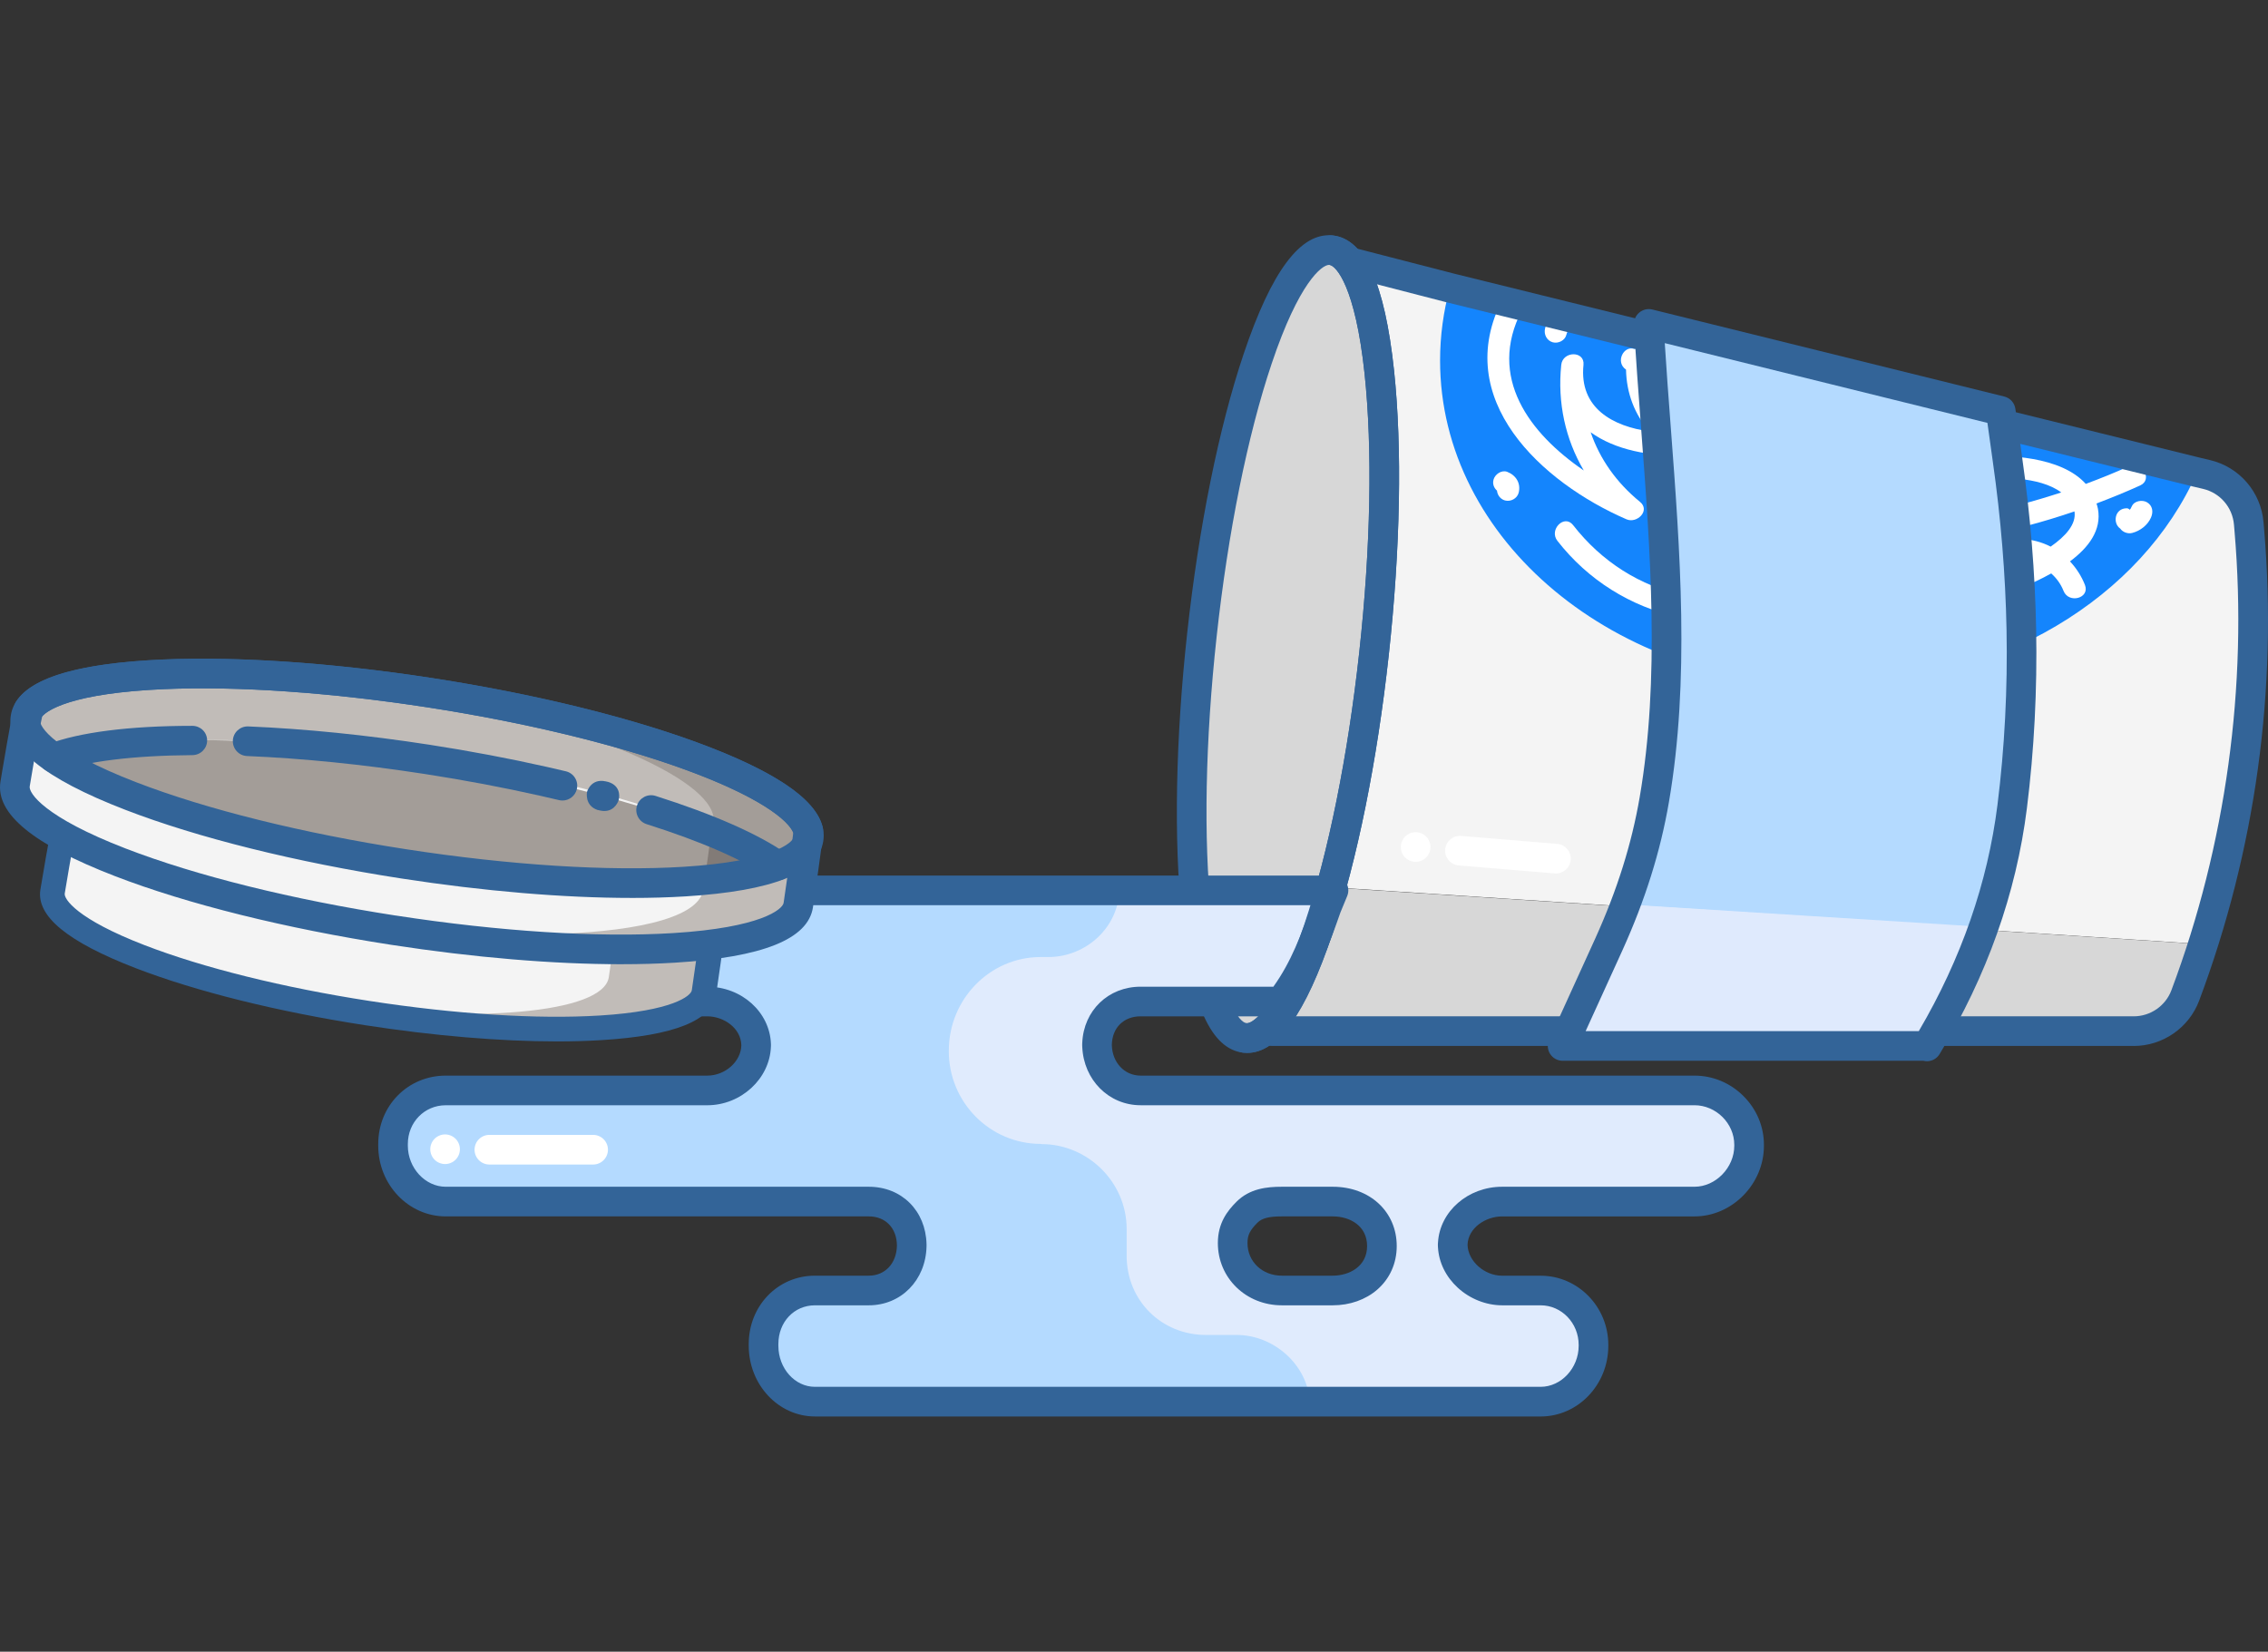<svg width="184" height="134" viewBox="0 0 184 134" fill="none" xmlns="http://www.w3.org/2000/svg" class="jss225"><rect x="0" y="0" width="184" height="134" fill="#333333" stroke="none"/><g clip-path="url(#clip0_331_1667)"><path d="M31.794 92.896C31.794 94.106 32.281 95.281 33.073 96.075C33.859 96.867 34.958 97.484 36.162 97.484H70.486C72.552 97.484 74.231 99.016 74.231 101.081C74.231 102.118 73.812 102.934 73.132 103.607C72.451 104.288 71.516 104.698 70.485 104.698H66.117C63.702 104.698 61.749 106.712 61.749 109.126C61.749 110.337 62.236 111.51 63.028 112.303C63.815 113.095 64.913 113.714 66.117 113.714H124.986C127.402 113.714 129.355 111.611 129.355 109.196C129.355 107.985 128.868 106.777 128.075 105.984C127.283 105.192 126.197 104.697 124.986 104.697H121.866C119.801 104.697 118.122 103.077 118.122 101.011C118.122 99.975 118.541 99.126 119.221 98.452C119.896 97.771 120.831 97.483 121.868 97.483H137.469C139.885 97.483 141.837 95.381 141.837 92.965C141.837 91.755 141.35 90.547 140.558 89.755C139.766 88.963 138.68 88.465 137.469 88.465H92.536C90.471 88.465 88.792 86.847 88.792 84.781C88.792 83.745 89.211 82.897 89.891 82.222C90.566 81.542 91.501 81.251 92.537 81.251H104.395L108.346 72.233H55.509C53.093 72.233 51.141 74.25 51.141 76.665C51.141 77.876 51.628 79.053 52.42 79.845C53.206 80.638 54.305 81.251 55.509 81.251H57.381C59.447 81.251 61.125 82.784 61.125 84.85C61.125 85.886 60.706 86.704 60.026 87.377C59.346 88.057 58.41 88.465 57.38 88.465H36.161C33.745 88.465 31.793 90.48 31.793 92.896H31.794ZM103.993 104.697C101.791 104.697 100.005 103.158 100.005 100.961C100.005 99.856 100.448 99.138 101.173 98.414C101.897 97.697 102.896 97.483 103.993 97.483H108.125C110.327 97.483 112.113 98.893 112.113 101.096C112.113 103.298 110.327 104.697 108.125 104.697H103.993Z" fill="#B4DAFF"></path><path d="M110.622 53.825C111.642 42.709 111.624 31.117 109.221 21.184L117.62 23.351L178.23 38.307L179.008 38.489C180.89 38.932 182.272 40.533 182.437 42.458L182.484 43.008C183.316 52.734 181.571 67.228 179.155 76.626L106.717 71.897C108.484 65.909 110.071 59.819 110.621 53.827L110.622 53.825Z" fill="#F4F4F4"></path><path d="M106.718 71.915L179.156 76.635C178.386 79.626 178.377 77.865 177.287 80.769C176.636 82.504 174.963 83.657 173.11 83.657H103.209C104.294 79.809 105.546 75.886 106.718 71.916V71.915Z" fill="#D7D7D7"></path><path d="M127.419 25.268C127.764 24.923 128.348 24.923 128.694 25.268L128.995 25.569C129.339 25.913 129.339 26.5 128.995 26.845C128.65 27.19 128.066 27.19 127.719 26.845C127.62 26.745 127.519 26.644 127.419 26.544C127.075 26.2 127.075 25.613 127.419 25.268Z" fill="white"></path><path d="M116.832 29.254C116.832 43.833 131.008 55.646 148.496 55.646C162.149 55.646 173.781 48.45 178.23 38.356L117.62 23.375C117.103 25.268 116.832 27.234 116.832 29.254Z" fill="#1485FD"></path><path d="M121.91 24.262C122.445 23.232 124.002 24.143 123.467 25.172C120.634 30.625 124.109 35.177 128.49 38.17C127 35.635 126.344 32.675 126.662 29.603C126.781 28.461 128.585 28.448 128.466 29.603C128.103 33.132 130.887 34.597 133.818 34.998C132.618 33.625 131.954 31.905 131.917 29.984C131.913 29.982 131.909 29.979 131.906 29.977C131.033 29.377 131.722 28.014 132.584 28.306C132.935 28.202 133.349 28.312 133.616 28.69C133.654 28.744 133.693 28.799 133.731 28.854C133.92 29.122 133.877 29.461 133.731 29.735C133.736 32.073 134.818 34.008 136.908 35.221C137.713 35.689 137.319 36.851 136.452 36.902C133.929 37.05 131.039 36.514 129.049 35.069C129.787 37.229 131.138 39.153 133.049 40.715C133.911 41.418 132.81 42.501 131.956 42.131C125.083 39.153 117.686 32.391 121.908 24.263L121.91 24.262Z" fill="white"></path><path d="M160.225 37.028C162.842 36.862 167.213 37.024 169.217 39.258C170.399 38.82 171.57 38.35 172.723 37.825C173.772 37.346 174.689 38.901 173.633 39.382C172.466 39.914 171.282 40.395 170.086 40.846C170.129 40.99 170.177 41.129 170.204 41.283C170.513 43.009 169.447 44.418 167.935 45.545C168.443 46.088 168.862 46.727 169.149 47.455C169.573 48.536 167.83 49.004 167.41 47.935C167.192 47.382 166.844 46.905 166.412 46.522C164.878 47.38 163.217 48.014 162.108 48.45C161.027 48.873 160.558 47.13 161.628 46.711C162.218 46.48 163.219 46.079 164.267 45.56C164.154 45.546 164.041 45.528 163.927 45.525C162.769 45.486 162.764 43.682 163.927 43.721C164.807 43.751 165.633 43.971 166.369 44.347C167.576 43.506 168.467 42.522 168.299 41.491C167.002 41.931 165.693 42.335 164.361 42.677C163.237 42.967 162.757 41.227 163.881 40.939C165.011 40.648 166.125 40.311 167.228 39.952C165.437 38.615 162.141 38.712 160.226 38.833C159.067 38.907 159.072 37.103 160.226 37.03L160.225 37.028Z" fill="white"></path><path d="M121.169 38.91C121.288 38.476 121.822 38.104 122.279 38.28C122.987 38.554 123.402 39.205 123.209 39.971C123.09 40.443 122.562 40.727 122.1 40.601C121.726 40.499 121.483 40.169 121.449 39.805C121.204 39.586 121.072 39.267 121.169 38.91Z" fill="white"></path><path d="M172.543 41.236C172.637 41.236 172.714 41.283 172.777 41.356C172.806 41.323 172.839 41.287 172.854 41.27C172.872 41.228 172.941 41.1 172.952 41.075C173.146 40.629 173.8 40.526 174.185 40.751C174.646 41.02 174.705 41.538 174.509 41.985C174.237 42.606 173.638 43.068 172.989 43.236C172.631 43.33 172.219 43.181 172.007 42.88C171.38 42.442 171.558 41.236 172.542 41.236H172.543Z" fill="white"></path><path d="M127.624 42.603C129.935 45.567 133.026 47.536 136.7 48.345C137.832 48.595 137.354 50.334 136.22 50.084C132.282 49.217 128.829 47.059 126.349 43.877C125.643 42.972 126.911 41.688 127.624 42.602V42.603Z" fill="white"></path><path d="M125.345 26.661C125.515 25.891 126.099 25.328 126.826 25.074C127.272 24.919 127.832 25.251 127.936 25.704C128.05 26.206 127.783 26.646 127.306 26.814C127.425 26.773 127.325 26.816 127.26 26.845C127.253 26.855 127.212 26.888 127.179 26.916C127.173 26.928 127.148 26.964 127.125 26.999C127.125 27.014 127.09 27.109 127.084 27.141C126.979 27.617 126.428 27.895 125.976 27.771C125.487 27.636 125.24 27.138 125.346 26.661H125.345Z" fill="white"></path><path d="M173.11 84.858H103.209C102.833 84.858 102.477 84.681 102.25 84.381C102.023 84.08 101.949 83.691 102.052 83.329C102.704 81.021 103.431 78.635 104.134 76.327C106.398 68.891 108.739 61.202 109.424 53.735C110.598 40.939 110.136 30.083 108.053 21.468C107.953 21.058 108.077 20.625 108.377 20.328C108.678 20.032 109.113 19.914 109.522 20.02L117.914 22.186L178.519 37.142L179.286 37.323C181.677 37.886 183.426 39.911 183.636 42.362L183.683 42.916C184.236 49.383 184.066 55.922 183.18 62.355C182.295 68.781 180.691 75.118 178.413 81.187C177.588 83.384 175.457 84.859 173.11 84.859V84.858ZM104.806 82.453H173.11C174.462 82.453 175.688 81.605 176.162 80.341C180.588 68.546 182.36 55.675 181.286 43.12L181.239 42.565C181.119 41.154 180.112 39.988 178.733 39.663L177.952 39.479L117.332 24.518L117.32 24.515L110.825 22.838C112.596 31.373 112.932 41.827 111.819 53.953C111.113 61.665 108.734 69.474 106.435 77.026C105.891 78.814 105.332 80.65 104.806 82.452V82.453Z" fill="#336498"></path><path d="M134.394 63.681C135.553 55.992 135.483 47.857 135.069 40.354L133.772 26.281L162.33 33.342L162.889 37.266C163.542 41.844 163.958 46.455 164.046 51.079C164.137 55.86 163.956 60.717 163.36 65.464C163.076 67.743 162.121 73.098 161.52 75.303L131.861 73.4C132.811 70.631 133.955 66.581 134.391 63.681H134.394Z" fill="#B4DAFF"></path><path d="M126.773 84.858L130.493 76.69C131.166 75.203 131.335 74.915 131.864 73.372L161.522 75.236C159.561 79.645 158.96 81.251 156.56 84.858H126.774H126.773Z" fill="#DFEAFD"></path><path d="M156.33 86.095C156.235 86.095 156.138 86.084 156.043 86.06H126.773C126.364 86.06 125.983 85.852 125.762 85.508C125.541 85.165 125.509 84.732 125.679 84.36L129.434 76.11C131.199 72.207 132.375 68.466 133.026 64.675C134.677 55.076 133.897 44.751 133.143 34.767C132.923 31.853 132.715 29.099 132.564 26.345C132.543 25.963 132.703 25.596 132.998 25.353C133.291 25.11 133.683 25.02 134.053 25.111L162.604 32.17C163.082 32.288 163.439 32.685 163.506 33.172L164.051 37.09C164.719 41.782 165.104 46.475 165.19 51.037C165.284 55.954 165.032 60.846 164.439 65.577C163.577 72.463 161.195 79.171 157.357 85.516C157.136 85.882 156.742 86.097 156.328 86.097L156.33 86.095ZM128.642 83.656H155.668C159.115 77.785 161.262 71.606 162.055 65.278C162.633 60.661 162.88 55.885 162.788 51.083C162.703 46.62 162.328 42.024 161.671 37.425L161.237 34.309L135.061 27.838C135.198 30.035 135.366 32.259 135.542 34.586C136.307 44.715 137.098 55.19 135.396 65.082C134.71 69.077 133.475 73.009 131.623 77.103L128.64 83.656H128.642Z" fill="#336498"></path><path d="M111.476 53.018C113.409 35.37 111.85 20.72 107.995 20.298C104.139 19.875 99.447 33.84 97.514 51.489C95.581 69.138 97.14 83.788 100.995 84.21C104.851 84.632 109.543 70.667 111.476 53.018Z" fill="#D7D7D7"></path><path d="M101.182 85.421C101.077 85.421 100.97 85.415 100.863 85.403C98.269 85.119 96.641 81.531 95.886 74.435C95.22 68.172 95.371 59.975 96.315 51.357C97.259 42.739 98.883 34.703 100.889 28.733C103.163 21.968 105.526 18.817 108.121 19.102C110.715 19.385 112.343 22.973 113.098 30.07C113.764 36.333 113.612 44.529 112.668 53.147C111.725 61.766 110.1 69.801 108.093 75.772C105.915 82.257 103.65 85.421 101.181 85.421H101.182ZM107.825 21.49C107.246 21.49 105.388 22.895 103.17 29.498C101.217 35.31 99.632 43.167 98.707 51.619C97.781 60.072 97.629 68.084 98.278 74.181C99.03 81.253 100.588 82.955 101.125 83.014C101.658 83.07 103.55 81.749 105.815 75.007C107.768 69.195 109.352 61.339 110.278 52.886C111.204 44.434 111.355 36.422 110.707 30.324C109.955 23.252 108.396 21.551 107.86 21.492C107.849 21.492 107.837 21.49 107.825 21.49Z" fill="#336498"></path><path d="M76.975 85.221V85.284C76.975 89.42 80.307 92.804 84.443 92.804L84.491 92.82C88.267 92.82 91.404 95.924 91.404 99.701V101.886C91.404 105.505 94.221 108.304 97.84 108.304H100.336C103.325 108.304 106.071 110.708 106.259 113.714H124.807C127.288 113.714 129.433 111.542 129.355 109.062C129.318 107.909 128.839 106.807 128.078 106.046C127.317 105.285 126.2 104.697 124.989 104.697H122.026C119.914 104.697 118.072 102.967 118.126 100.854C118.151 99.856 118.563 99.096 119.222 98.443C119.897 97.763 120.832 97.483 121.869 97.483H137.29C139.77 97.483 141.915 95.312 141.837 92.833C141.801 91.68 141.321 90.576 140.56 89.815C139.799 89.054 138.682 88.465 137.472 88.465H92.695C90.582 88.465 88.74 86.737 88.794 84.625C88.82 83.627 89.232 82.866 89.891 82.213C90.566 81.532 91.501 81.251 92.537 81.251H104.395L108.346 72.233H90.805V72.094C90.805 75.183 88.138 77.644 85.049 77.644H84.425C80.289 77.644 76.978 81.086 76.978 85.222L76.975 85.221ZM100.005 100.961C100.005 99.856 100.448 99.138 101.173 98.415C101.897 97.697 102.896 97.483 103.993 97.483H108.125C110.327 97.483 112.113 98.889 112.113 101.093C112.113 103.297 110.327 104.697 108.125 104.697H103.993C101.791 104.697 100.005 103.158 100.005 100.961Z" fill="#E0EBFD"></path><path d="M124.988 114.917H66.116C63.153 114.917 60.744 112.342 60.744 109.177V109.046C60.744 105.933 63.104 103.494 66.116 103.494H70.484C71.816 103.494 72.75 102.483 72.766 101.032C72.749 99.626 71.837 98.685 70.484 98.685H36.161C33.142 98.685 30.685 96.111 30.685 92.947V92.818C30.685 89.704 33.09 87.264 36.161 87.264H57.38C58.837 87.264 60.119 86.118 60.143 84.803C60.116 83.396 58.702 82.454 57.38 82.454H55.508C52.481 82.454 49.924 79.827 49.924 76.718V76.59C49.924 73.526 52.428 71.032 55.508 71.032H108.185C108.586 71.032 108.962 71.233 109.185 71.567C109.409 71.901 109.45 72.325 109.296 72.696L108.75 74.019C107.867 76.529 106.955 79.122 105.196 81.543C105.066 82.066 104.592 82.454 104.028 82.454H92.535C91.16 82.454 90.229 83.382 90.201 84.769C90.23 86.196 91.223 87.264 92.535 87.264H137.468C138.955 87.264 140.366 87.851 141.437 88.915C142.512 89.982 143.105 91.39 143.105 92.879V92.959C143.105 96.064 140.523 98.687 137.469 98.687H121.868C120.532 98.687 119.102 99.613 119.06 100.998C119.102 102.314 120.421 103.497 121.868 103.497H124.988C128.016 103.497 130.48 106.015 130.48 109.109V109.189C130.48 112.348 128.016 114.919 124.988 114.919V114.917ZM66.116 105.899C64.424 105.899 63.148 107.252 63.148 109.046V109.177C63.148 111.015 64.48 112.512 66.116 112.512H124.988C126.661 112.512 128.075 110.989 128.075 109.186V109.107C128.075 107.338 126.69 105.899 124.988 105.899H121.868C120.57 105.899 119.26 105.381 118.274 104.477C117.299 103.583 116.733 102.428 116.661 101.199C116.657 101.155 116.654 101.109 116.654 101.062V100.933C116.654 100.885 116.657 100.838 116.663 100.792C116.816 98.281 119.092 96.28 121.868 96.28H137.469C139.191 96.28 140.7 94.727 140.7 92.957V92.876C140.7 91.137 139.22 89.667 137.469 89.667H92.536C89.956 89.667 87.918 87.611 87.803 84.943C87.799 84.906 87.798 84.869 87.798 84.832V84.704C87.798 84.666 87.8 84.627 87.803 84.59C87.919 81.984 89.915 80.05 92.536 80.05H103.308C104.777 78 105.581 75.779 106.405 73.437H55.506C53.753 73.437 52.327 74.851 52.327 76.59V76.718C52.327 78.493 53.813 80.05 55.506 80.05H57.378C60.169 80.05 62.45 82.111 62.544 84.678C62.546 84.707 62.546 84.734 62.546 84.763V84.842C62.546 84.871 62.546 84.9 62.542 84.929C62.447 87.515 60.121 89.669 57.377 89.669H36.158C34.436 89.669 33.087 91.051 33.087 92.818V92.947C33.087 94.754 34.494 96.28 36.158 96.28H70.483C73.152 96.28 75.102 98.226 75.168 100.927C75.168 100.949 75.169 100.971 75.169 100.992V101.069C75.169 101.091 75.169 101.114 75.168 101.135C75.101 103.861 73.11 105.899 70.483 105.899H66.115H66.116Z" fill="#336498"></path><path d="M108.125 105.899H103.993C101.083 105.899 98.803 103.681 98.803 100.848C98.803 99.226 99.571 98.239 100.323 97.489C101.396 96.423 102.78 96.28 103.993 96.28H108.125C111.132 96.28 113.315 98.304 113.315 101.093C113.315 102.487 112.754 103.741 111.733 104.627C110.788 105.448 109.506 105.899 108.125 105.899ZM103.993 98.685C102.955 98.685 102.382 98.832 102.019 99.192C101.399 99.813 101.208 100.201 101.208 100.848C101.208 102.357 102.405 103.494 103.993 103.494H108.125C109.467 103.494 110.911 102.743 110.911 101.093C110.911 99.444 109.511 98.685 108.125 98.685H103.993Z" fill="#336498"></path><path d="M101.182 85.421C101.077 85.421 100.97 85.415 100.863 85.403C100.202 85.331 99.726 84.737 99.798 84.076C99.871 83.416 100.467 82.938 101.125 83.012C101.658 83.07 103.55 81.748 105.815 75.006C107.768 69.194 109.352 61.338 110.278 52.885C111.204 44.433 111.355 36.42 110.707 30.323C109.955 23.251 108.396 21.55 107.86 21.491C107.2 21.419 106.724 20.825 106.796 20.165C106.868 19.504 107.462 19.027 108.122 19.101C110.716 19.384 112.344 22.972 113.099 30.068C113.765 36.331 113.613 44.528 112.67 53.146C111.726 61.764 110.101 69.8 108.095 75.771C105.916 82.256 103.651 85.419 101.182 85.419V85.421Z" fill="#336498"></path><path d="M29.797 82.19C44.391 84.444 56.62 83.686 57.113 80.498C57.14 80.317 57.828 75.657 57.781 75.469C56.991 72.341 46.041 68.297 32.278 66.171C18.597 64.058 6.993 64.592 5.189 67.294C5.069 67.474 4.295 72.137 4.264 72.337C3.771 75.525 15.203 79.937 29.797 82.191V82.19Z" fill="#F4F4F4"></path><path d="M49.392 79.281C49.406 79.197 49.562 78.142 49.719 77.02C52.737 77.045 55.422 76.912 57.66 76.626C57.472 78.073 57.132 80.372 57.113 80.498C56.62 83.687 44.391 84.444 29.797 82.19C28.349 81.966 26.933 81.721 25.556 81.458C38.565 83.087 48.94 82.212 49.392 79.28V79.281Z" fill="#C1BCB8"></path><path d="M45.175 84.489C40.595 84.489 35.218 84.039 29.644 83.178C22.516 82.078 15.9 80.433 11.012 78.547C5.474 76.41 2.943 74.329 3.275 72.184C3.292 72.076 3.493 70.863 3.708 69.635C4.165 67.027 4.218 66.949 4.357 66.739C6.805 63.069 20.626 63.359 32.431 65.183C39.122 66.216 45.446 67.751 50.239 69.505C55.407 71.397 58.271 73.322 58.752 75.225C58.809 75.456 58.83 75.534 58.467 78.126C58.296 79.345 58.117 80.56 58.102 80.652C57.772 82.797 54.73 84.018 48.806 84.384C47.666 84.455 46.452 84.49 45.176 84.49L45.175 84.489ZM29.949 81.202C36.938 82.281 43.591 82.702 48.681 82.387C54.584 82.022 56.056 80.789 56.124 80.346C56.201 79.845 56.705 76.382 56.775 75.605C56.424 74.728 54.359 73.144 49.55 71.383C44.879 69.674 38.69 68.173 32.124 67.159C25.6 66.152 19.277 65.714 14.321 65.926C8.041 66.195 6.459 67.352 6.095 67.756C5.911 68.548 5.314 72.079 5.252 72.49C5.183 72.933 6.214 74.552 11.732 76.681C16.49 78.517 22.96 80.122 29.949 81.202Z" fill="#336498"></path><path d="M31.921 75.464C49.467 78.174 64.172 77.263 64.763 73.43C64.797 73.211 65.624 67.609 65.566 67.383C64.617 63.622 51.452 58.76 34.904 56.204C18.455 53.663 4.503 54.305 2.335 57.554C2.191 57.77 1.259 63.377 1.222 63.617C0.63 67.45 14.374 72.755 31.92 75.464H31.921Z" fill="#F4F4F4"></path><path d="M2.084 58.028C1.925 59.026 2.734 60.176 4.38 61.044H4.386C9.307 59.996 21.187 59.31 34.683 61.394C47.647 63.4 58.522 66.916 63.092 70.116C64.591 69.557 65.473 68.885 65.609 68C66.199 64.163 52.462 58.781 34.915 56.069C17.373 53.362 2.675 54.191 2.085 58.028H2.084Z" fill="#C1BCB8"></path><path d="M4.346 61.47C8.917 64.668 19.803 68.08 32.76 70.085C46.263 72.168 58.083 72.113 63.084 70.222C58.513 67.023 47.627 63.611 34.664 61.606C21.169 59.523 9.347 59.579 4.346 61.47Z" fill="#A39D98"></path><path d="M63.092 70.116C61.786 69.202 59.965 68.262 57.728 67.34C57.733 67.301 57.739 67.258 57.744 67.221C57.811 67.08 57.865 66.936 57.888 66.783C58.402 63.451 48.107 58.956 33.898 56.053C34.233 56.103 34.568 56.151 34.904 56.204C51.451 58.759 64.617 63.622 65.566 67.383C65.581 67.442 65.537 67.856 65.464 68.439C65.142 69.112 64.333 69.654 63.093 70.117L63.092 70.116Z" fill="#A39D98"></path><path d="M49.94 75.407C52.87 75.034 55.033 74.4 56.165 73.522C56.668 73.132 56.968 72.696 57.043 72.212C57.05 72.163 57.097 71.847 57.163 71.393C59.622 71.161 61.084 70.711 61.084 70.711C61.084 70.711 62.285 70.489 63.081 70.222C64.321 69.759 65.141 69.111 65.463 68.437C65.25 70.13 64.787 73.266 64.762 73.428C64.519 75.005 61.887 76.084 57.659 76.624C55.421 76.91 52.737 77.044 49.718 77.019C44.563 76.975 38.438 76.469 31.92 75.463C30.462 75.238 29.032 74.993 27.631 74.734C36.586 75.903 44.558 76.094 49.938 75.407H49.94Z" fill="#C1BCB8"></path><path d="M63.082 70.223C61.638 70.769 59.622 71.161 57.164 71.394C57.312 70.383 57.559 68.662 57.713 67.466C59.951 68.377 61.775 69.309 63.082 70.223Z" fill="#827B77"></path><path d="M4.346 62.673C3.861 62.673 3.404 62.378 3.221 61.895C2.987 61.274 3.299 60.601 3.921 60.365C6.419 59.42 10.456 58.887 15.593 58.887H15.602C16.262 58.887 16.799 59.401 16.804 60.062C16.809 60.726 16.274 61.258 15.61 61.263C10.823 61.295 6.975 61.768 4.772 62.601C4.633 62.654 4.488 62.675 4.346 62.675V62.673Z" fill="#336498"></path><path d="M45.632 64.945C45.539 64.945 45.445 64.934 45.351 64.912C44.844 64.791 44.328 64.672 43.82 64.558C40.826 63.884 37.683 63.291 34.478 62.796C29.431 62.017 24.574 61.526 20.042 61.336C19.378 61.309 18.864 60.748 18.891 60.085C18.919 59.421 19.479 58.908 20.143 58.934C24.764 59.128 29.71 59.628 34.845 60.42C38.104 60.924 41.301 61.528 44.346 62.213C44.864 62.33 45.39 62.451 45.907 62.574C46.553 62.727 46.952 63.376 46.798 64.022C46.667 64.574 46.173 64.946 45.629 64.946L45.632 64.945Z" fill="#336498"></path><path d="M49.034 65.796C48.928 65.796 48.814 65.784 48.69 65.757C48.69 65.757 48.681 65.755 48.675 65.754C48.654 65.749 48.633 65.744 48.612 65.738L48.6 65.735C48.58 65.729 48.536 65.723 48.516 65.717C48.511 65.715 48.481 65.714 48.481 65.713C47.399 65.351 47.625 64.246 47.627 64.235C47.63 64.224 47.948 63.129 49.133 63.391H49.139L49.159 63.395C49.18 63.4 49.203 63.404 49.223 63.41C49.243 63.416 49.275 63.421 49.295 63.427L49.323 63.431C50.285 63.716 50.295 64.513 50.193 64.904C50.191 64.913 49.937 65.795 49.035 65.795L49.034 65.796Z" fill="#336498"></path><path d="M63.081 71.425C62.843 71.425 62.603 71.354 62.392 71.208C60.347 69.777 56.913 68.274 52.461 66.864C51.827 66.663 51.477 65.987 51.678 65.355C51.879 64.722 52.555 64.371 53.187 64.572C57.869 66.056 61.529 67.669 63.771 69.238C64.315 69.619 64.448 70.368 64.067 70.913C63.833 71.247 63.46 71.427 63.081 71.427V71.425Z" fill="#336498"></path><path d="M51.249 72.848C45.742 72.848 39.278 72.308 32.576 71.273C24.007 69.949 16.052 67.971 10.175 65.703C3.519 63.135 0.476 60.632 0.874 58.054C1.272 55.476 4.928 54.008 12.051 53.567C18.338 53.177 26.519 53.692 35.088 55.016C43.657 56.339 51.612 58.317 57.489 60.585C64.146 63.154 67.19 65.656 66.792 68.235C66.394 70.813 62.737 72.281 55.615 72.723C54.245 72.808 52.784 72.849 51.25 72.849L51.249 72.848ZM16.427 55.844C14.939 55.844 13.526 55.885 12.2 55.967C5.102 56.407 3.333 57.888 3.251 58.421C3.168 58.955 4.408 60.9 11.044 63.461C16.763 65.668 24.542 67.599 32.946 68.897C41.349 70.194 49.347 70.7 55.467 70.322C62.565 69.881 64.334 68.401 64.416 67.868C64.499 67.334 63.259 65.388 56.623 62.827C50.904 60.62 43.125 58.689 34.721 57.392C28.139 56.374 21.803 55.844 16.427 55.844Z" fill="#336498"></path><path d="M50.41 78.227C44.903 78.227 38.439 77.687 31.737 76.652C23.168 75.328 15.213 73.35 9.336 71.083C2.679 68.513 -0.363 66.011 0.035 63.432C0.055 63.301 0.297 61.843 0.555 60.369C1.105 57.233 1.167 57.139 1.337 56.886C2.645 54.925 6.642 53.787 13.214 53.506C19.325 53.244 27.094 53.78 35.089 55.015C43.134 56.257 50.738 58.102 56.499 60.211C62.713 62.485 66.156 64.799 66.734 67.088C66.804 67.365 66.828 67.459 66.391 70.576C66.186 72.046 65.97 73.502 65.954 73.613C65.556 76.192 61.899 77.659 54.776 78.1C53.407 78.185 51.946 78.226 50.412 78.226L50.41 78.227ZM32.104 74.275C40.507 75.573 48.506 76.079 54.625 75.7C61.724 75.26 63.492 73.78 63.574 73.246C63.667 72.645 64.272 68.481 64.357 67.546C63.935 66.491 61.453 64.587 55.671 62.471C50.055 60.414 42.614 58.611 34.72 57.392C26.876 56.18 19.275 55.653 13.315 55.909C5.765 56.233 3.862 57.624 3.424 58.11C3.203 59.063 2.486 63.307 2.411 63.801C2.328 64.335 3.567 66.281 10.203 68.842C15.923 71.049 23.702 72.98 32.105 74.278L32.104 74.275Z" fill="#336498"></path><path d="M48.119 94.477H39.703C39.039 94.477 38.5 93.938 38.5 93.274C38.5 92.611 39.039 92.072 39.703 92.072H48.119C48.783 92.072 49.322 92.611 49.322 93.274C49.322 93.938 48.783 94.477 48.119 94.477Z" fill="white"></path><path d="M36.109 94.439C35.793 94.439 35.483 94.311 35.258 94.087C35.034 93.864 34.907 93.553 34.907 93.237C34.907 92.921 35.034 92.611 35.258 92.387C35.483 92.163 35.791 92.035 36.109 92.035C36.426 92.035 36.735 92.163 36.959 92.387C37.183 92.611 37.311 92.921 37.311 93.237C37.311 93.553 37.183 93.864 36.959 94.087C36.735 94.311 36.425 94.439 36.109 94.439Z" fill="white"></path><path d="M126.234 70.865C126.201 70.865 126.167 70.864 126.133 70.86L118.345 70.213C117.683 70.158 117.19 69.577 117.246 68.916C117.301 68.255 117.882 67.762 118.543 67.817L126.332 68.464C126.993 68.519 127.486 69.1 127.431 69.761C127.379 70.389 126.852 70.864 126.233 70.864L126.234 70.865Z" fill="white"></path><path d="M114.849 69.92C114.533 69.92 114.223 69.793 113.999 69.569C113.776 69.344 113.647 69.035 113.647 68.719C113.647 68.403 113.776 68.092 113.999 67.868C114.223 67.644 114.533 67.516 114.849 67.516C115.166 67.516 115.476 67.644 115.699 67.868C115.924 68.092 116.052 68.401 116.052 68.719C116.052 69.036 115.924 69.344 115.699 69.569C115.476 69.793 115.167 69.92 114.849 69.92Z" fill="white"></path></g><defs><clipPath id="clip0_331_1667"><rect width="184" height="95.833" fill="white" transform="translate(0 19.084)"></rect></clipPath></defs></svg>